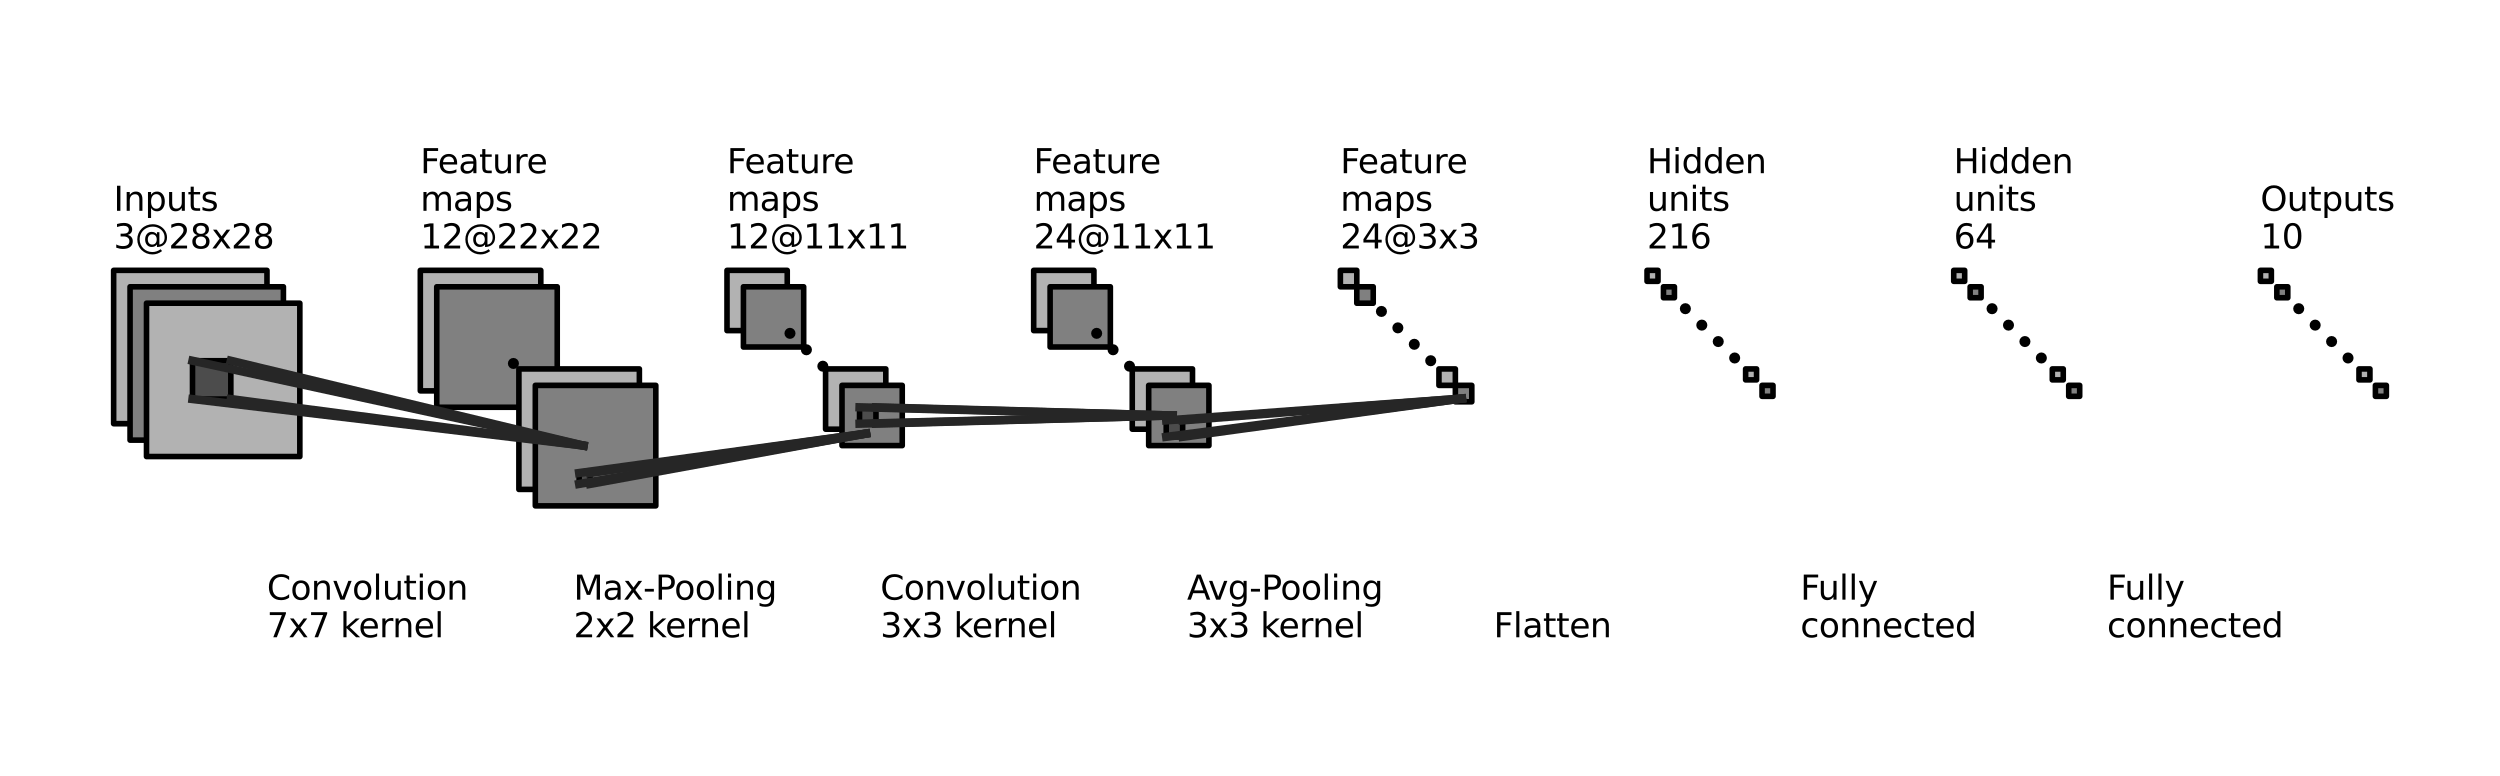 <?xml version="1.0" encoding="utf-8" standalone="no"?>
<!DOCTYPE svg PUBLIC "-//W3C//DTD SVG 1.1//EN"
  "http://www.w3.org/Graphics/SVG/1.1/DTD/svg11.dtd">
<svg xmlns:xlink="http://www.w3.org/1999/xlink" width="446.4pt" height="138.6pt" viewBox="0 0 446.4 138.6" xmlns="http://www.w3.org/2000/svg" version="1.1">
 <defs>
  <style type="text/css">*{stroke-linejoin: round; stroke-linecap: butt}</style>
 </defs>
 <g id="figure_1">
  <g id="patch_1">
   <path d="M 0 138.6 
L 446.4 138.6 
L 446.4 0 
L 0 0 
z
" style="fill: #ffffff"/>
  </g>
  <g id="axes_1">
   <g id="patch_2">
    <path d="M 20.291 75.656 
L 47.671 75.656 
L 47.671 48.276 
L 20.291 48.276 
z
" clip-path="url(#p5ae01eb2a7)" style="fill: #b2b2b2; stroke: #000000; stroke-linejoin: miter"/>
   </g>
   <g id="patch_3">
    <path d="M 23.225 78.59 
L 50.605 78.59 
L 50.605 51.209 
L 23.225 51.209 
z
" clip-path="url(#p5ae01eb2a7)" style="fill: #808080; stroke: #000000; stroke-linejoin: miter"/>
   </g>
   <g id="patch_4">
    <path d="M 26.158 81.523 
L 53.539 81.523 
L 53.539 54.143 
L 26.158 54.143 
z
" clip-path="url(#p5ae01eb2a7)" style="fill: #b2b2b2; stroke: #000000; stroke-linejoin: miter"/>
   </g>
   <g id="patch_5">
    <path d="M 75.052 69.789 
L 96.565 69.789 
L 96.565 48.276 
L 75.052 48.276 
z
" clip-path="url(#p5ae01eb2a7)" style="fill: #b2b2b2; stroke: #000000; stroke-linejoin: miter"/>
   </g>
   <g id="patch_6">
    <path d="M 77.986 72.723 
L 99.499 72.723 
L 99.499 51.209 
L 77.986 51.209 
z
" clip-path="url(#p5ae01eb2a7)" style="fill: #808080; stroke: #000000; stroke-linejoin: miter"/>
   </g>
   <g id="patch_7">
    <path d="M 91.676 65.388 
C 91.805 65.388 91.93 65.337 92.022 65.245 
C 92.113 65.154 92.165 65.029 92.165 64.9 
C 92.165 64.77 92.113 64.646 92.022 64.554 
C 91.93 64.462 91.805 64.411 91.676 64.411 
C 91.546 64.411 91.422 64.462 91.33 64.554 
C 91.238 64.646 91.187 64.77 91.187 64.9 
C 91.187 65.029 91.238 65.154 91.33 65.245 
C 91.422 65.337 91.546 65.388 91.676 65.388 
z
" clip-path="url(#p5ae01eb2a7)" style="stroke: #000000; stroke-linejoin: miter"/>
   </g>
   <g id="patch_8">
    <path d="M 94.609 68.322 
C 94.739 68.322 94.863 68.271 94.955 68.179 
C 95.047 68.087 95.098 67.963 95.098 67.833 
C 95.098 67.704 95.047 67.579 94.955 67.487 
C 94.863 67.396 94.739 67.344 94.609 67.344 
C 94.48 67.344 94.355 67.396 94.264 67.487 
C 94.172 67.579 94.12 67.704 94.12 67.833 
C 94.12 67.963 94.172 68.087 94.264 68.179 
C 94.355 68.271 94.48 68.322 94.609 68.322 
z
" clip-path="url(#p5ae01eb2a7)" style="stroke: #000000; stroke-linejoin: miter"/>
   </g>
   <g id="patch_9">
    <path d="M 97.543 71.256 
C 97.673 71.256 97.797 71.204 97.889 71.113 
C 97.98 71.021 98.032 70.896 98.032 70.767 
C 98.032 70.637 97.98 70.513 97.889 70.421 
C 97.797 70.329 97.673 70.278 97.543 70.278 
C 97.413 70.278 97.289 70.329 97.197 70.421 
C 97.106 70.513 97.054 70.637 97.054 70.767 
C 97.054 70.896 97.106 71.021 97.197 71.113 
C 97.289 71.204 97.413 71.256 97.543 71.256 
z
" clip-path="url(#p5ae01eb2a7)" style="stroke: #000000; stroke-linejoin: miter"/>
   </g>
   <g id="patch_10">
    <path d="M 100.477 74.189 
C 100.606 74.189 100.731 74.138 100.822 74.046 
C 100.914 73.954 100.966 73.83 100.966 73.7 
C 100.966 73.571 100.914 73.446 100.822 73.355 
C 100.731 73.263 100.606 73.212 100.477 73.212 
C 100.347 73.212 100.223 73.263 100.131 73.355 
C 100.039 73.446 99.988 73.571 99.988 73.7 
C 99.988 73.83 100.039 73.954 100.131 74.046 
C 100.223 74.138 100.347 74.189 100.477 74.189 
z
" clip-path="url(#p5ae01eb2a7)" style="stroke: #000000; stroke-linejoin: miter"/>
   </g>
   <g id="patch_11">
    <path d="M 92.654 87.391 
L 114.167 87.391 
L 114.167 65.877 
L 92.654 65.877 
z
" clip-path="url(#p5ae01eb2a7)" style="fill: #b2b2b2; stroke: #000000; stroke-linejoin: miter"/>
   </g>
   <g id="patch_12">
    <path d="M 95.587 90.324 
L 117.101 90.324 
L 117.101 68.811 
L 95.587 68.811 
z
" clip-path="url(#p5ae01eb2a7)" style="fill: #808080; stroke: #000000; stroke-linejoin: miter"/>
   </g>
   <g id="patch_13">
    <path d="M 34.372 64.411 
L 41.217 64.411 
L 41.217 71.256 
L 34.372 71.256 
z
" clip-path="url(#p5ae01eb2a7)" style="fill: #4c4c4c; stroke: #000000; stroke-linejoin: miter"/>
   </g>
   <g id="patch_14">
    <path d="M 129.813 59.032 
L 140.57 59.032 
L 140.57 48.276 
L 129.813 48.276 
z
" clip-path="url(#p5ae01eb2a7)" style="fill: #b2b2b2; stroke: #000000; stroke-linejoin: miter"/>
   </g>
   <g id="patch_15">
    <path d="M 132.747 61.966 
L 143.503 61.966 
L 143.503 51.209 
L 132.747 51.209 
z
" clip-path="url(#p5ae01eb2a7)" style="fill: #808080; stroke: #000000; stroke-linejoin: miter"/>
   </g>
   <g id="patch_16">
    <path d="M 141.058 60.01 
C 141.188 60.01 141.313 59.959 141.404 59.867 
C 141.496 59.775 141.547 59.651 141.547 59.521 
C 141.547 59.392 141.496 59.267 141.404 59.176 
C 141.313 59.084 141.188 59.032 141.058 59.032 
C 140.929 59.032 140.804 59.084 140.713 59.176 
C 140.621 59.267 140.57 59.392 140.57 59.521 
C 140.57 59.651 140.621 59.775 140.713 59.867 
C 140.804 59.959 140.929 60.01 141.058 60.01 
z
" clip-path="url(#p5ae01eb2a7)" style="stroke: #000000; stroke-linejoin: miter"/>
   </g>
   <g id="patch_17">
    <path d="M 143.992 62.944 
C 144.122 62.944 144.246 62.892 144.338 62.801 
C 144.43 62.709 144.481 62.585 144.481 62.455 
C 144.481 62.325 144.43 62.201 144.338 62.109 
C 144.246 62.017 144.122 61.966 143.992 61.966 
C 143.862 61.966 143.738 62.017 143.646 62.109 
C 143.555 62.201 143.503 62.325 143.503 62.455 
C 143.503 62.585 143.555 62.709 143.646 62.801 
C 143.738 62.892 143.862 62.944 143.992 62.944 
z
" clip-path="url(#p5ae01eb2a7)" style="stroke: #000000; stroke-linejoin: miter"/>
   </g>
   <g id="patch_18">
    <path d="M 146.926 65.877 
C 147.055 65.877 147.18 65.826 147.271 65.734 
C 147.363 65.643 147.415 65.518 147.415 65.388 
C 147.415 65.259 147.363 65.134 147.271 65.043 
C 147.18 64.951 147.055 64.9 146.926 64.9 
C 146.796 64.9 146.672 64.951 146.58 65.043 
C 146.488 65.134 146.437 65.259 146.437 65.388 
C 146.437 65.518 146.488 65.643 146.58 65.734 
C 146.672 65.826 146.796 65.877 146.926 65.877 
z
" clip-path="url(#p5ae01eb2a7)" style="stroke: #000000; stroke-linejoin: miter"/>
   </g>
   <g id="patch_19">
    <path d="M 149.859 68.811 
C 149.989 68.811 150.113 68.76 150.205 68.668 
C 150.297 68.576 150.348 68.452 150.348 68.322 
C 150.348 68.192 150.297 68.068 150.205 67.976 
C 150.113 67.885 149.989 67.833 149.859 67.833 
C 149.73 67.833 149.605 67.885 149.514 67.976 
C 149.422 68.068 149.37 68.192 149.37 68.322 
C 149.37 68.452 149.422 68.576 149.514 68.668 
C 149.605 68.76 149.73 68.811 149.859 68.811 
z
" clip-path="url(#p5ae01eb2a7)" style="stroke: #000000; stroke-linejoin: miter"/>
   </g>
   <g id="patch_20">
    <path d="M 147.415 76.634 
L 158.171 76.634 
L 158.171 65.877 
L 147.415 65.877 
z
" clip-path="url(#p5ae01eb2a7)" style="fill: #b2b2b2; stroke: #000000; stroke-linejoin: miter"/>
   </g>
   <g id="patch_21">
    <path d="M 150.348 79.568 
L 161.105 79.568 
L 161.105 68.811 
L 150.348 68.811 
z
" clip-path="url(#p5ae01eb2a7)" style="fill: #808080; stroke: #000000; stroke-linejoin: miter"/>
   </g>
   <g id="patch_22">
    <path d="M 103.41 84.457 
L 105.366 84.457 
L 105.366 86.413 
L 103.41 86.413 
z
" clip-path="url(#p5ae01eb2a7)" style="fill: #4c4c4c; stroke: #000000; stroke-linejoin: miter"/>
   </g>
   <g id="patch_23">
    <path d="M 184.574 59.032 
L 195.331 59.032 
L 195.331 48.276 
L 184.574 48.276 
z
" clip-path="url(#p5ae01eb2a7)" style="fill: #b2b2b2; stroke: #000000; stroke-linejoin: miter"/>
   </g>
   <g id="patch_24">
    <path d="M 187.508 61.966 
L 198.264 61.966 
L 198.264 51.209 
L 187.508 51.209 
z
" clip-path="url(#p5ae01eb2a7)" style="fill: #808080; stroke: #000000; stroke-linejoin: miter"/>
   </g>
   <g id="patch_25">
    <path d="M 195.819 60.01 
C 195.949 60.01 196.074 59.959 196.165 59.867 
C 196.257 59.775 196.308 59.651 196.308 59.521 
C 196.308 59.392 196.257 59.267 196.165 59.176 
C 196.074 59.084 195.949 59.032 195.819 59.032 
C 195.69 59.032 195.565 59.084 195.474 59.176 
C 195.382 59.267 195.331 59.392 195.331 59.521 
C 195.331 59.651 195.382 59.775 195.474 59.867 
C 195.565 59.959 195.69 60.01 195.819 60.01 
z
" clip-path="url(#p5ae01eb2a7)" style="stroke: #000000; stroke-linejoin: miter"/>
   </g>
   <g id="patch_26">
    <path d="M 198.753 62.944 
C 198.883 62.944 199.007 62.892 199.099 62.801 
C 199.191 62.709 199.242 62.585 199.242 62.455 
C 199.242 62.325 199.191 62.201 199.099 62.109 
C 199.007 62.017 198.883 61.966 198.753 61.966 
C 198.623 61.966 198.499 62.017 198.407 62.109 
C 198.316 62.201 198.264 62.325 198.264 62.455 
C 198.264 62.585 198.316 62.709 198.407 62.801 
C 198.499 62.892 198.623 62.944 198.753 62.944 
z
" clip-path="url(#p5ae01eb2a7)" style="stroke: #000000; stroke-linejoin: miter"/>
   </g>
   <g id="patch_27">
    <path d="M 201.687 65.877 
C 201.816 65.877 201.941 65.826 202.032 65.734 
C 202.124 65.643 202.176 65.518 202.176 65.388 
C 202.176 65.259 202.124 65.134 202.032 65.043 
C 201.941 64.951 201.816 64.9 201.687 64.9 
C 201.557 64.9 201.433 64.951 201.341 65.043 
C 201.249 65.134 201.198 65.259 201.198 65.388 
C 201.198 65.518 201.249 65.643 201.341 65.734 
C 201.433 65.826 201.557 65.877 201.687 65.877 
z
" clip-path="url(#p5ae01eb2a7)" style="stroke: #000000; stroke-linejoin: miter"/>
   </g>
   <g id="patch_28">
    <path d="M 204.62 68.811 
C 204.75 68.811 204.874 68.76 204.966 68.668 
C 205.058 68.576 205.109 68.452 205.109 68.322 
C 205.109 68.192 205.058 68.068 204.966 67.976 
C 204.874 67.885 204.75 67.833 204.62 67.833 
C 204.491 67.833 204.366 67.885 204.275 67.976 
C 204.183 68.068 204.131 68.192 204.131 68.322 
C 204.131 68.452 204.183 68.576 204.275 68.668 
C 204.366 68.76 204.491 68.811 204.62 68.811 
z
" clip-path="url(#p5ae01eb2a7)" style="stroke: #000000; stroke-linejoin: miter"/>
   </g>
   <g id="patch_29">
    <path d="M 202.176 76.634 
L 212.932 76.634 
L 212.932 65.877 
L 202.176 65.877 
z
" clip-path="url(#p5ae01eb2a7)" style="fill: #b2b2b2; stroke: #000000; stroke-linejoin: miter"/>
   </g>
   <g id="patch_30">
    <path d="M 205.109 79.568 
L 215.866 79.568 
L 215.866 68.811 
L 205.109 68.811 
z
" clip-path="url(#p5ae01eb2a7)" style="fill: #808080; stroke: #000000; stroke-linejoin: miter"/>
   </g>
   <g id="patch_31">
    <path d="M 153.478 72.723 
L 156.411 72.723 
L 156.411 75.656 
L 153.478 75.656 
z
" clip-path="url(#p5ae01eb2a7)" style="fill: #4c4c4c; stroke: #000000; stroke-linejoin: miter"/>
   </g>
   <g id="patch_32">
    <path d="M 239.335 51.209 
L 242.269 51.209 
L 242.269 48.276 
L 239.335 48.276 
z
" clip-path="url(#p5ae01eb2a7)" style="fill: #b2b2b2; stroke: #000000; stroke-linejoin: miter"/>
   </g>
   <g id="patch_33">
    <path d="M 242.269 54.143 
L 245.202 54.143 
L 245.202 51.209 
L 242.269 51.209 
z
" clip-path="url(#p5ae01eb2a7)" style="fill: #808080; stroke: #000000; stroke-linejoin: miter"/>
   </g>
   <g id="patch_34">
    <path d="M 246.669 56.099 
C 246.799 56.099 246.923 56.047 247.015 55.955 
C 247.106 55.864 247.158 55.739 247.158 55.61 
C 247.158 55.48 247.106 55.356 247.015 55.264 
C 246.923 55.172 246.799 55.121 246.669 55.121 
C 246.539 55.121 246.415 55.172 246.323 55.264 
C 246.232 55.356 246.18 55.48 246.18 55.61 
C 246.18 55.739 246.232 55.864 246.323 55.955 
C 246.415 56.047 246.539 56.099 246.669 56.099 
z
" clip-path="url(#p5ae01eb2a7)" style="stroke: #000000; stroke-linejoin: miter"/>
   </g>
   <g id="patch_35">
    <path d="M 249.603 59.032 
C 249.732 59.032 249.857 58.981 249.948 58.889 
C 250.04 58.797 250.092 58.673 250.092 58.543 
C 250.092 58.414 250.04 58.289 249.948 58.198 
C 249.857 58.106 249.732 58.054 249.603 58.054 
C 249.473 58.054 249.349 58.106 249.257 58.198 
C 249.165 58.289 249.114 58.414 249.114 58.543 
C 249.114 58.673 249.165 58.797 249.257 58.889 
C 249.349 58.981 249.473 59.032 249.603 59.032 
z
" clip-path="url(#p5ae01eb2a7)" style="stroke: #000000; stroke-linejoin: miter"/>
   </g>
   <g id="patch_36">
    <path d="M 252.536 61.966 
C 252.666 61.966 252.79 61.914 252.882 61.823 
C 252.974 61.731 253.025 61.607 253.025 61.477 
C 253.025 61.347 252.974 61.223 252.882 61.131 
C 252.79 61.04 252.666 60.988 252.536 60.988 
C 252.407 60.988 252.282 61.04 252.191 61.131 
C 252.099 61.223 252.047 61.347 252.047 61.477 
C 252.047 61.607 252.099 61.731 252.191 61.823 
C 252.282 61.914 252.407 61.966 252.536 61.966 
z
" clip-path="url(#p5ae01eb2a7)" style="stroke: #000000; stroke-linejoin: miter"/>
   </g>
   <g id="patch_37">
    <path d="M 255.47 64.9 
C 255.6 64.9 255.724 64.848 255.816 64.756 
C 255.907 64.665 255.959 64.54 255.959 64.411 
C 255.959 64.281 255.907 64.157 255.816 64.065 
C 255.724 63.973 255.6 63.922 255.47 63.922 
C 255.34 63.922 255.216 63.973 255.124 64.065 
C 255.032 64.157 254.981 64.281 254.981 64.411 
C 254.981 64.54 255.032 64.665 255.124 64.756 
C 255.216 64.848 255.34 64.9 255.47 64.9 
z
" clip-path="url(#p5ae01eb2a7)" style="stroke: #000000; stroke-linejoin: miter"/>
   </g>
   <g id="patch_38">
    <path d="M 256.937 68.811 
L 259.87 68.811 
L 259.87 65.877 
L 256.937 65.877 
z
" clip-path="url(#p5ae01eb2a7)" style="fill: #b2b2b2; stroke: #000000; stroke-linejoin: miter"/>
   </g>
   <g id="patch_39">
    <path d="M 259.87 71.745 
L 262.804 71.745 
L 262.804 68.811 
L 259.87 68.811 
z
" clip-path="url(#p5ae01eb2a7)" style="fill: #808080; stroke: #000000; stroke-linejoin: miter"/>
   </g>
   <g id="patch_40">
    <path d="M 208.239 75.069 
L 211.172 75.069 
L 211.172 78.003 
L 208.239 78.003 
z
" clip-path="url(#p5ae01eb2a7)" style="fill: #4c4c4c; stroke: #000000; stroke-linejoin: miter"/>
   </g>
   <g id="patch_41">
    <path d="M 294.096 50.231 
L 296.052 50.231 
L 296.052 48.276 
L 294.096 48.276 
z
" clip-path="url(#p5ae01eb2a7)" style="fill: #b2b2b2; stroke: #000000; stroke-linejoin: miter"/>
   </g>
   <g id="patch_42">
    <path d="M 297.03 53.165 
L 298.985 53.165 
L 298.985 51.209 
L 297.03 51.209 
z
" clip-path="url(#p5ae01eb2a7)" style="fill: #808080; stroke: #000000; stroke-linejoin: miter"/>
   </g>
   <g id="patch_43">
    <path d="M 300.941 55.61 
C 301.071 55.61 301.195 55.558 301.287 55.467 
C 301.378 55.375 301.43 55.25 301.43 55.121 
C 301.43 54.991 301.378 54.867 301.287 54.775 
C 301.195 54.683 301.071 54.632 300.941 54.632 
C 300.811 54.632 300.687 54.683 300.595 54.775 
C 300.504 54.867 300.452 54.991 300.452 55.121 
C 300.452 55.25 300.504 55.375 300.595 55.467 
C 300.687 55.558 300.811 55.61 300.941 55.61 
z
" clip-path="url(#p5ae01eb2a7)" style="stroke: #000000; stroke-linejoin: miter"/>
   </g>
   <g id="patch_44">
    <path d="M 303.875 58.543 
C 304.004 58.543 304.129 58.492 304.22 58.4 
C 304.312 58.308 304.364 58.184 304.364 58.054 
C 304.364 57.925 304.312 57.8 304.22 57.709 
C 304.129 57.617 304.004 57.565 303.875 57.565 
C 303.745 57.565 303.621 57.617 303.529 57.709 
C 303.437 57.8 303.386 57.925 303.386 58.054 
C 303.386 58.184 303.437 58.308 303.529 58.4 
C 303.621 58.492 303.745 58.543 303.875 58.543 
z
" clip-path="url(#p5ae01eb2a7)" style="stroke: #000000; stroke-linejoin: miter"/>
   </g>
   <g id="patch_45">
    <path d="M 306.808 61.477 
C 306.938 61.477 307.062 61.425 307.154 61.334 
C 307.246 61.242 307.297 61.118 307.297 60.988 
C 307.297 60.858 307.246 60.734 307.154 60.642 
C 307.062 60.551 306.938 60.499 306.808 60.499 
C 306.679 60.499 306.554 60.551 306.463 60.642 
C 306.371 60.734 306.319 60.858 306.319 60.988 
C 306.319 61.118 306.371 61.242 306.463 61.334 
C 306.554 61.425 306.679 61.477 306.808 61.477 
z
" clip-path="url(#p5ae01eb2a7)" style="stroke: #000000; stroke-linejoin: miter"/>
   </g>
   <g id="patch_46">
    <path d="M 309.742 64.411 
C 309.872 64.411 309.996 64.359 310.088 64.267 
C 310.179 64.176 310.231 64.051 310.231 63.922 
C 310.231 63.792 310.179 63.668 310.088 63.576 
C 309.996 63.484 309.872 63.433 309.742 63.433 
C 309.612 63.433 309.488 63.484 309.396 63.576 
C 309.305 63.668 309.253 63.792 309.253 63.922 
C 309.253 64.051 309.305 64.176 309.396 64.267 
C 309.488 64.359 309.612 64.411 309.742 64.411 
z
" clip-path="url(#p5ae01eb2a7)" style="stroke: #000000; stroke-linejoin: miter"/>
   </g>
   <g id="patch_47">
    <path d="M 311.698 67.833 
L 313.653 67.833 
L 313.653 65.877 
L 311.698 65.877 
z
" clip-path="url(#p5ae01eb2a7)" style="fill: #b2b2b2; stroke: #000000; stroke-linejoin: miter"/>
   </g>
   <g id="patch_48">
    <path d="M 314.631 70.767 
L 316.587 70.767 
L 316.587 68.811 
L 314.631 68.811 
z
" clip-path="url(#p5ae01eb2a7)" style="fill: #808080; stroke: #000000; stroke-linejoin: miter"/>
   </g>
   <g id="patch_49">
    <path d="M 348.857 50.231 
L 350.813 50.231 
L 350.813 48.276 
L 348.857 48.276 
z
" clip-path="url(#p5ae01eb2a7)" style="fill: #b2b2b2; stroke: #000000; stroke-linejoin: miter"/>
   </g>
   <g id="patch_50">
    <path d="M 351.791 53.165 
L 353.746 53.165 
L 353.746 51.209 
L 351.791 51.209 
z
" clip-path="url(#p5ae01eb2a7)" style="fill: #808080; stroke: #000000; stroke-linejoin: miter"/>
   </g>
   <g id="patch_51">
    <path d="M 355.702 55.61 
C 355.832 55.61 355.956 55.558 356.048 55.467 
C 356.14 55.375 356.191 55.25 356.191 55.121 
C 356.191 54.991 356.14 54.867 356.048 54.775 
C 355.956 54.683 355.832 54.632 355.702 54.632 
C 355.572 54.632 355.448 54.683 355.356 54.775 
C 355.265 54.867 355.213 54.991 355.213 55.121 
C 355.213 55.25 355.265 55.375 355.356 55.467 
C 355.448 55.558 355.572 55.61 355.702 55.61 
z
" clip-path="url(#p5ae01eb2a7)" style="stroke: #000000; stroke-linejoin: miter"/>
   </g>
   <g id="patch_52">
    <path d="M 358.636 58.543 
C 358.765 58.543 358.89 58.492 358.981 58.4 
C 359.073 58.308 359.125 58.184 359.125 58.054 
C 359.125 57.925 359.073 57.8 358.981 57.709 
C 358.89 57.617 358.765 57.565 358.636 57.565 
C 358.506 57.565 358.382 57.617 358.29 57.709 
C 358.198 57.8 358.147 57.925 358.147 58.054 
C 358.147 58.184 358.198 58.308 358.29 58.4 
C 358.382 58.492 358.506 58.543 358.636 58.543 
z
" clip-path="url(#p5ae01eb2a7)" style="stroke: #000000; stroke-linejoin: miter"/>
   </g>
   <g id="patch_53">
    <path d="M 361.569 61.477 
C 361.699 61.477 361.823 61.425 361.915 61.334 
C 362.007 61.242 362.058 61.118 362.058 60.988 
C 362.058 60.858 362.007 60.734 361.915 60.642 
C 361.823 60.551 361.699 60.499 361.569 60.499 
C 361.44 60.499 361.315 60.551 361.224 60.642 
C 361.132 60.734 361.08 60.858 361.08 60.988 
C 361.08 61.118 361.132 61.242 361.224 61.334 
C 361.315 61.425 361.44 61.477 361.569 61.477 
z
" clip-path="url(#p5ae01eb2a7)" style="stroke: #000000; stroke-linejoin: miter"/>
   </g>
   <g id="patch_54">
    <path d="M 364.503 64.411 
C 364.633 64.411 364.757 64.359 364.849 64.267 
C 364.94 64.176 364.992 64.051 364.992 63.922 
C 364.992 63.792 364.94 63.668 364.849 63.576 
C 364.757 63.484 364.633 63.433 364.503 63.433 
C 364.373 63.433 364.249 63.484 364.157 63.576 
C 364.066 63.668 364.014 63.792 364.014 63.922 
C 364.014 64.051 364.066 64.176 364.157 64.267 
C 364.249 64.359 364.373 64.411 364.503 64.411 
z
" clip-path="url(#p5ae01eb2a7)" style="stroke: #000000; stroke-linejoin: miter"/>
   </g>
   <g id="patch_55">
    <path d="M 366.459 67.833 
L 368.414 67.833 
L 368.414 65.877 
L 366.459 65.877 
z
" clip-path="url(#p5ae01eb2a7)" style="fill: #b2b2b2; stroke: #000000; stroke-linejoin: miter"/>
   </g>
   <g id="patch_56">
    <path d="M 369.392 70.767 
L 371.348 70.767 
L 371.348 68.811 
L 369.392 68.811 
z
" clip-path="url(#p5ae01eb2a7)" style="fill: #808080; stroke: #000000; stroke-linejoin: miter"/>
   </g>
   <g id="patch_57">
    <path d="M 403.618 50.231 
L 405.574 50.231 
L 405.574 48.276 
L 403.618 48.276 
z
" clip-path="url(#p5ae01eb2a7)" style="fill: #b2b2b2; stroke: #000000; stroke-linejoin: miter"/>
   </g>
   <g id="patch_58">
    <path d="M 406.552 53.165 
L 408.507 53.165 
L 408.507 51.209 
L 406.552 51.209 
z
" clip-path="url(#p5ae01eb2a7)" style="fill: #808080; stroke: #000000; stroke-linejoin: miter"/>
   </g>
   <g id="patch_59">
    <path d="M 410.463 55.61 
C 410.593 55.61 410.717 55.558 410.809 55.467 
C 410.901 55.375 410.952 55.25 410.952 55.121 
C 410.952 54.991 410.901 54.867 410.809 54.775 
C 410.717 54.683 410.593 54.632 410.463 54.632 
C 410.333 54.632 410.209 54.683 410.117 54.775 
C 410.026 54.867 409.974 54.991 409.974 55.121 
C 409.974 55.25 410.026 55.375 410.117 55.467 
C 410.209 55.558 410.333 55.61 410.463 55.61 
z
" clip-path="url(#p5ae01eb2a7)" style="stroke: #000000; stroke-linejoin: miter"/>
   </g>
   <g id="patch_60">
    <path d="M 413.397 58.543 
C 413.526 58.543 413.651 58.492 413.742 58.4 
C 413.834 58.308 413.886 58.184 413.886 58.054 
C 413.886 57.925 413.834 57.8 413.742 57.709 
C 413.651 57.617 413.526 57.565 413.397 57.565 
C 413.267 57.565 413.143 57.617 413.051 57.709 
C 412.959 57.8 412.908 57.925 412.908 58.054 
C 412.908 58.184 412.959 58.308 413.051 58.4 
C 413.143 58.492 413.267 58.543 413.397 58.543 
z
" clip-path="url(#p5ae01eb2a7)" style="stroke: #000000; stroke-linejoin: miter"/>
   </g>
   <g id="patch_61">
    <path d="M 416.33 61.477 
C 416.46 61.477 416.584 61.425 416.676 61.334 
C 416.768 61.242 416.819 61.118 416.819 60.988 
C 416.819 60.858 416.768 60.734 416.676 60.642 
C 416.584 60.551 416.46 60.499 416.33 60.499 
C 416.201 60.499 416.076 60.551 415.985 60.642 
C 415.893 60.734 415.841 60.858 415.841 60.988 
C 415.841 61.118 415.893 61.242 415.985 61.334 
C 416.076 61.425 416.201 61.477 416.33 61.477 
z
" clip-path="url(#p5ae01eb2a7)" style="stroke: #000000; stroke-linejoin: miter"/>
   </g>
   <g id="patch_62">
    <path d="M 419.264 64.411 
C 419.394 64.411 419.518 64.359 419.61 64.267 
C 419.701 64.176 419.753 64.051 419.753 63.922 
C 419.753 63.792 419.701 63.668 419.61 63.576 
C 419.518 63.484 419.394 63.433 419.264 63.433 
C 419.134 63.433 419.01 63.484 418.918 63.576 
C 418.827 63.668 418.775 63.792 418.775 63.922 
C 418.775 64.051 418.827 64.176 418.918 64.267 
C 419.01 64.359 419.134 64.411 419.264 64.411 
z
" clip-path="url(#p5ae01eb2a7)" style="stroke: #000000; stroke-linejoin: miter"/>
   </g>
   <g id="patch_63">
    <path d="M 421.22 67.833 
L 423.175 67.833 
L 423.175 65.877 
L 421.22 65.877 
z
" clip-path="url(#p5ae01eb2a7)" style="fill: #b2b2b2; stroke: #000000; stroke-linejoin: miter"/>
   </g>
   <g id="patch_64">
    <path d="M 424.153 70.767 
L 426.109 70.767 
L 426.109 68.811 
L 424.153 68.811 
z
" clip-path="url(#p5ae01eb2a7)" style="fill: #808080; stroke: #000000; stroke-linejoin: miter"/>
   </g>
   <g id="line2d_1">
    <path d="M 34.372 64.411 
L 104.193 79.568 
" clip-path="url(#p5ae01eb2a7)" style="fill: none; stroke: #262626; stroke-width: 1.5; stroke-linecap: square"/>
   </g>
   <g id="line2d_2">
    <path d="M 41.217 64.411 
L 104.193 79.568 
" clip-path="url(#p5ae01eb2a7)" style="fill: none; stroke: #262626; stroke-width: 1.5; stroke-linecap: square"/>
   </g>
   <g id="line2d_3">
    <path d="M 34.372 71.256 
L 104.193 79.568 
" clip-path="url(#p5ae01eb2a7)" style="fill: none; stroke: #262626; stroke-width: 1.5; stroke-linecap: square"/>
   </g>
   <g id="line2d_4">
    <path d="M 41.217 71.256 
L 104.193 79.568 
" clip-path="url(#p5ae01eb2a7)" style="fill: none; stroke: #262626; stroke-width: 1.5; stroke-linecap: square"/>
   </g>
   <g id="line2d_5">
    <path d="M 103.41 84.457 
L 154.651 77.416 
" clip-path="url(#p5ae01eb2a7)" style="fill: none; stroke: #262626; stroke-width: 1.5; stroke-linecap: square"/>
   </g>
   <g id="line2d_6">
    <path d="M 105.366 84.457 
L 154.651 77.416 
" clip-path="url(#p5ae01eb2a7)" style="fill: none; stroke: #262626; stroke-width: 1.5; stroke-linecap: square"/>
   </g>
   <g id="line2d_7">
    <path d="M 103.41 86.413 
L 154.651 77.416 
" clip-path="url(#p5ae01eb2a7)" style="fill: none; stroke: #262626; stroke-width: 1.5; stroke-linecap: square"/>
   </g>
   <g id="line2d_8">
    <path d="M 105.366 86.413 
L 154.651 77.416 
" clip-path="url(#p5ae01eb2a7)" style="fill: none; stroke: #262626; stroke-width: 1.5; stroke-linecap: square"/>
   </g>
   <g id="line2d_9">
    <path d="M 153.478 72.723 
L 209.412 74.189 
" clip-path="url(#p5ae01eb2a7)" style="fill: none; stroke: #262626; stroke-width: 1.5; stroke-linecap: square"/>
   </g>
   <g id="line2d_10">
    <path d="M 156.411 72.723 
L 209.412 74.189 
" clip-path="url(#p5ae01eb2a7)" style="fill: none; stroke: #262626; stroke-width: 1.5; stroke-linecap: square"/>
   </g>
   <g id="line2d_11">
    <path d="M 153.478 75.656 
L 209.412 74.189 
" clip-path="url(#p5ae01eb2a7)" style="fill: none; stroke: #262626; stroke-width: 1.5; stroke-linecap: square"/>
   </g>
   <g id="line2d_12">
    <path d="M 156.411 75.656 
L 209.412 74.189 
" clip-path="url(#p5ae01eb2a7)" style="fill: none; stroke: #262626; stroke-width: 1.5; stroke-linecap: square"/>
   </g>
   <g id="line2d_13">
    <path d="M 208.239 75.069 
L 261.044 71.158 
" clip-path="url(#p5ae01eb2a7)" style="fill: none; stroke: #262626; stroke-width: 1.5; stroke-linecap: square"/>
   </g>
   <g id="line2d_14">
    <path d="M 211.172 75.069 
L 261.044 71.158 
" clip-path="url(#p5ae01eb2a7)" style="fill: none; stroke: #262626; stroke-width: 1.5; stroke-linecap: square"/>
   </g>
   <g id="line2d_15">
    <path d="M 208.239 78.003 
L 261.044 71.158 
" clip-path="url(#p5ae01eb2a7)" style="fill: none; stroke: #262626; stroke-width: 1.5; stroke-linecap: square"/>
   </g>
   <g id="line2d_16">
    <path d="M 211.172 78.003 
L 261.044 71.158 
" clip-path="url(#p5ae01eb2a7)" style="fill: none; stroke: #262626; stroke-width: 1.5; stroke-linecap: square"/>
   </g>
   <g id="text_1">
    <!-- Inputs -->
    <g transform="translate(20.291 37.645) scale(0.06 -0.06)">
     <defs>
      <path id="DejaVuSans-49" d="M 628 4666 
L 1259 4666 
L 1259 0 
L 628 0 
L 628 4666 
z
" transform="scale(0.016)"/>
      <path id="DejaVuSans-6e" d="M 3513 2113 
L 3513 0 
L 2938 0 
L 2938 2094 
Q 2938 2591 2744 2837 
Q 2550 3084 2163 3084 
Q 1697 3084 1428 2787 
Q 1159 2491 1159 1978 
L 1159 0 
L 581 0 
L 581 3500 
L 1159 3500 
L 1159 2956 
Q 1366 3272 1645 3428 
Q 1925 3584 2291 3584 
Q 2894 3584 3203 3211 
Q 3513 2838 3513 2113 
z
" transform="scale(0.016)"/>
      <path id="DejaVuSans-70" d="M 1159 525 
L 1159 -1331 
L 581 -1331 
L 581 3500 
L 1159 3500 
L 1159 2969 
Q 1341 3281 1617 3432 
Q 1894 3584 2278 3584 
Q 2916 3584 3314 3078 
Q 3713 2572 3713 1747 
Q 3713 922 3314 415 
Q 2916 -91 2278 -91 
Q 1894 -91 1617 61 
Q 1341 213 1159 525 
z
M 3116 1747 
Q 3116 2381 2855 2742 
Q 2594 3103 2138 3103 
Q 1681 3103 1420 2742 
Q 1159 2381 1159 1747 
Q 1159 1113 1420 752 
Q 1681 391 2138 391 
Q 2594 391 2855 752 
Q 3116 1113 3116 1747 
z
" transform="scale(0.016)"/>
      <path id="DejaVuSans-75" d="M 544 1381 
L 544 3500 
L 1119 3500 
L 1119 1403 
Q 1119 906 1312 657 
Q 1506 409 1894 409 
Q 2359 409 2629 706 
Q 2900 1003 2900 1516 
L 2900 3500 
L 3475 3500 
L 3475 0 
L 2900 0 
L 2900 538 
Q 2691 219 2414 64 
Q 2138 -91 1772 -91 
Q 1169 -91 856 284 
Q 544 659 544 1381 
z
M 1991 3584 
L 1991 3584 
z
" transform="scale(0.016)"/>
      <path id="DejaVuSans-74" d="M 1172 4494 
L 1172 3500 
L 2356 3500 
L 2356 3053 
L 1172 3053 
L 1172 1153 
Q 1172 725 1289 603 
Q 1406 481 1766 481 
L 2356 481 
L 2356 0 
L 1766 0 
Q 1100 0 847 248 
Q 594 497 594 1153 
L 594 3053 
L 172 3053 
L 172 3500 
L 594 3500 
L 594 4494 
L 1172 4494 
z
" transform="scale(0.016)"/>
      <path id="DejaVuSans-73" d="M 2834 3397 
L 2834 2853 
Q 2591 2978 2328 3040 
Q 2066 3103 1784 3103 
Q 1356 3103 1142 2972 
Q 928 2841 928 2578 
Q 928 2378 1081 2264 
Q 1234 2150 1697 2047 
L 1894 2003 
Q 2506 1872 2764 1633 
Q 3022 1394 3022 966 
Q 3022 478 2636 193 
Q 2250 -91 1575 -91 
Q 1294 -91 989 -36 
Q 684 19 347 128 
L 347 722 
Q 666 556 975 473 
Q 1284 391 1588 391 
Q 1994 391 2212 530 
Q 2431 669 2431 922 
Q 2431 1156 2273 1281 
Q 2116 1406 1581 1522 
L 1381 1569 
Q 847 1681 609 1914 
Q 372 2147 372 2553 
Q 372 3047 722 3315 
Q 1072 3584 1716 3584 
Q 2034 3584 2315 3537 
Q 2597 3491 2834 3397 
z
" transform="scale(0.016)"/>
     </defs>
     <use xlink:href="#DejaVuSans-49"/>
     <use xlink:href="#DejaVuSans-6e" x="29.492"/>
     <use xlink:href="#DejaVuSans-70" x="92.871"/>
     <use xlink:href="#DejaVuSans-75" x="156.348"/>
     <use xlink:href="#DejaVuSans-74" x="219.727"/>
     <use xlink:href="#DejaVuSans-73" x="258.936"/>
    </g>
    <!-- 3@28x28 -->
    <g transform="translate(20.291 44.364) scale(0.06 -0.06)">
     <defs>
      <path id="DejaVuSans-33" d="M 2597 2516 
Q 3050 2419 3304 2112 
Q 3559 1806 3559 1356 
Q 3559 666 3084 287 
Q 2609 -91 1734 -91 
Q 1441 -91 1130 -33 
Q 819 25 488 141 
L 488 750 
Q 750 597 1062 519 
Q 1375 441 1716 441 
Q 2309 441 2620 675 
Q 2931 909 2931 1356 
Q 2931 1769 2642 2001 
Q 2353 2234 1838 2234 
L 1294 2234 
L 1294 2753 
L 1863 2753 
Q 2328 2753 2575 2939 
Q 2822 3125 2822 3475 
Q 2822 3834 2567 4026 
Q 2313 4219 1838 4219 
Q 1578 4219 1281 4162 
Q 984 4106 628 3988 
L 628 4550 
Q 988 4650 1302 4700 
Q 1616 4750 1894 4750 
Q 2613 4750 3031 4423 
Q 3450 4097 3450 3541 
Q 3450 3153 3228 2886 
Q 3006 2619 2597 2516 
z
" transform="scale(0.016)"/>
      <path id="DejaVuSans-40" d="M 2381 1678 
Q 2381 1231 2603 976 
Q 2825 722 3213 722 
Q 3597 722 3817 978 
Q 4038 1234 4038 1678 
Q 4038 2116 3813 2373 
Q 3588 2631 3206 2631 
Q 2828 2631 2604 2375 
Q 2381 2119 2381 1678 
z
M 4084 744 
Q 3897 503 3655 389 
Q 3413 275 3091 275 
Q 2553 275 2217 664 
Q 1881 1053 1881 1678 
Q 1881 2303 2218 2693 
Q 2556 3084 3091 3084 
Q 3413 3084 3656 2967 
Q 3900 2850 4084 2613 
L 4084 3022 
L 4531 3022 
L 4531 722 
Q 4988 791 5245 1139 
Q 5503 1488 5503 2041 
Q 5503 2375 5404 2669 
Q 5306 2963 5106 3213 
Q 4781 3622 4314 3839 
Q 3847 4056 3297 4056 
Q 2913 4056 2559 3954 
Q 2206 3853 1906 3653 
Q 1416 3334 1139 2817 
Q 863 2300 863 1697 
Q 863 1200 1042 765 
Q 1222 331 1563 0 
Q 1891 -325 2322 -495 
Q 2753 -666 3244 -666 
Q 3647 -666 4036 -530 
Q 4425 -394 4750 -141 
L 5031 -488 
Q 4641 -791 4180 -952 
Q 3719 -1113 3244 -1113 
Q 2666 -1113 2153 -908 
Q 1641 -703 1241 -313 
Q 841 78 631 592 
Q 422 1106 422 1697 
Q 422 2266 634 2781 
Q 847 3297 1241 3688 
Q 1644 4084 2172 4295 
Q 2700 4506 3291 4506 
Q 3953 4506 4520 4234 
Q 5088 3963 5472 3463 
Q 5706 3156 5829 2797 
Q 5953 2438 5953 2053 
Q 5953 1231 5456 756 
Q 4959 281 4084 263 
L 4084 744 
z
" transform="scale(0.016)"/>
      <path id="DejaVuSans-32" d="M 1228 531 
L 3431 531 
L 3431 0 
L 469 0 
L 469 531 
Q 828 903 1448 1529 
Q 2069 2156 2228 2338 
Q 2531 2678 2651 2914 
Q 2772 3150 2772 3378 
Q 2772 3750 2511 3984 
Q 2250 4219 1831 4219 
Q 1534 4219 1204 4116 
Q 875 4013 500 3803 
L 500 4441 
Q 881 4594 1212 4672 
Q 1544 4750 1819 4750 
Q 2544 4750 2975 4387 
Q 3406 4025 3406 3419 
Q 3406 3131 3298 2873 
Q 3191 2616 2906 2266 
Q 2828 2175 2409 1742 
Q 1991 1309 1228 531 
z
" transform="scale(0.016)"/>
      <path id="DejaVuSans-38" d="M 2034 2216 
Q 1584 2216 1326 1975 
Q 1069 1734 1069 1313 
Q 1069 891 1326 650 
Q 1584 409 2034 409 
Q 2484 409 2743 651 
Q 3003 894 3003 1313 
Q 3003 1734 2745 1975 
Q 2488 2216 2034 2216 
z
M 1403 2484 
Q 997 2584 770 2862 
Q 544 3141 544 3541 
Q 544 4100 942 4425 
Q 1341 4750 2034 4750 
Q 2731 4750 3128 4425 
Q 3525 4100 3525 3541 
Q 3525 3141 3298 2862 
Q 3072 2584 2669 2484 
Q 3125 2378 3379 2068 
Q 3634 1759 3634 1313 
Q 3634 634 3220 271 
Q 2806 -91 2034 -91 
Q 1263 -91 848 271 
Q 434 634 434 1313 
Q 434 1759 690 2068 
Q 947 2378 1403 2484 
z
M 1172 3481 
Q 1172 3119 1398 2916 
Q 1625 2713 2034 2713 
Q 2441 2713 2670 2916 
Q 2900 3119 2900 3481 
Q 2900 3844 2670 4047 
Q 2441 4250 2034 4250 
Q 1625 4250 1398 4047 
Q 1172 3844 1172 3481 
z
" transform="scale(0.016)"/>
      <path id="DejaVuSans-78" d="M 3513 3500 
L 2247 1797 
L 3578 0 
L 2900 0 
L 1881 1375 
L 863 0 
L 184 0 
L 1544 1831 
L 300 3500 
L 978 3500 
L 1906 2253 
L 2834 3500 
L 3513 3500 
z
" transform="scale(0.016)"/>
     </defs>
     <use xlink:href="#DejaVuSans-33"/>
     <use xlink:href="#DejaVuSans-40" x="63.623"/>
     <use xlink:href="#DejaVuSans-32" x="163.623"/>
     <use xlink:href="#DejaVuSans-38" x="227.246"/>
     <use xlink:href="#DejaVuSans-78" x="290.869"/>
     <use xlink:href="#DejaVuSans-32" x="350.049"/>
     <use xlink:href="#DejaVuSans-38" x="413.672"/>
    </g>
   </g>
   <g id="text_2">
    <!-- Feature -->
    <g transform="translate(75.052 30.927) scale(0.06 -0.06)">
     <defs>
      <path id="DejaVuSans-46" d="M 628 4666 
L 3309 4666 
L 3309 4134 
L 1259 4134 
L 1259 2759 
L 3109 2759 
L 3109 2228 
L 1259 2228 
L 1259 0 
L 628 0 
L 628 4666 
z
" transform="scale(0.016)"/>
      <path id="DejaVuSans-65" d="M 3597 1894 
L 3597 1613 
L 953 1613 
Q 991 1019 1311 708 
Q 1631 397 2203 397 
Q 2534 397 2845 478 
Q 3156 559 3463 722 
L 3463 178 
Q 3153 47 2828 -22 
Q 2503 -91 2169 -91 
Q 1331 -91 842 396 
Q 353 884 353 1716 
Q 353 2575 817 3079 
Q 1281 3584 2069 3584 
Q 2775 3584 3186 3129 
Q 3597 2675 3597 1894 
z
M 3022 2063 
Q 3016 2534 2758 2815 
Q 2500 3097 2075 3097 
Q 1594 3097 1305 2825 
Q 1016 2553 972 2059 
L 3022 2063 
z
" transform="scale(0.016)"/>
      <path id="DejaVuSans-61" d="M 2194 1759 
Q 1497 1759 1228 1600 
Q 959 1441 959 1056 
Q 959 750 1161 570 
Q 1363 391 1709 391 
Q 2188 391 2477 730 
Q 2766 1069 2766 1631 
L 2766 1759 
L 2194 1759 
z
M 3341 1997 
L 3341 0 
L 2766 0 
L 2766 531 
Q 2569 213 2275 61 
Q 1981 -91 1556 -91 
Q 1019 -91 701 211 
Q 384 513 384 1019 
Q 384 1609 779 1909 
Q 1175 2209 1959 2209 
L 2766 2209 
L 2766 2266 
Q 2766 2663 2505 2880 
Q 2244 3097 1772 3097 
Q 1472 3097 1187 3025 
Q 903 2953 641 2809 
L 641 3341 
Q 956 3463 1253 3523 
Q 1550 3584 1831 3584 
Q 2591 3584 2966 3190 
Q 3341 2797 3341 1997 
z
" transform="scale(0.016)"/>
      <path id="DejaVuSans-72" d="M 2631 2963 
Q 2534 3019 2420 3045 
Q 2306 3072 2169 3072 
Q 1681 3072 1420 2755 
Q 1159 2438 1159 1844 
L 1159 0 
L 581 0 
L 581 3500 
L 1159 3500 
L 1159 2956 
Q 1341 3275 1631 3429 
Q 1922 3584 2338 3584 
Q 2397 3584 2469 3576 
Q 2541 3569 2628 3553 
L 2631 2963 
z
" transform="scale(0.016)"/>
     </defs>
     <use xlink:href="#DejaVuSans-46"/>
     <use xlink:href="#DejaVuSans-65" x="52.02"/>
     <use xlink:href="#DejaVuSans-61" x="113.543"/>
     <use xlink:href="#DejaVuSans-74" x="174.822"/>
     <use xlink:href="#DejaVuSans-75" x="214.031"/>
     <use xlink:href="#DejaVuSans-72" x="277.41"/>
     <use xlink:href="#DejaVuSans-65" x="316.273"/>
    </g>
    <!-- maps -->
    <g transform="translate(75.052 37.645) scale(0.06 -0.06)">
     <defs>
      <path id="DejaVuSans-6d" d="M 3328 2828 
Q 3544 3216 3844 3400 
Q 4144 3584 4550 3584 
Q 5097 3584 5394 3201 
Q 5691 2819 5691 2113 
L 5691 0 
L 5113 0 
L 5113 2094 
Q 5113 2597 4934 2840 
Q 4756 3084 4391 3084 
Q 3944 3084 3684 2787 
Q 3425 2491 3425 1978 
L 3425 0 
L 2847 0 
L 2847 2094 
Q 2847 2600 2669 2842 
Q 2491 3084 2119 3084 
Q 1678 3084 1418 2786 
Q 1159 2488 1159 1978 
L 1159 0 
L 581 0 
L 581 3500 
L 1159 3500 
L 1159 2956 
Q 1356 3278 1631 3431 
Q 1906 3584 2284 3584 
Q 2666 3584 2933 3390 
Q 3200 3197 3328 2828 
z
" transform="scale(0.016)"/>
     </defs>
     <use xlink:href="#DejaVuSans-6d"/>
     <use xlink:href="#DejaVuSans-61" x="97.412"/>
     <use xlink:href="#DejaVuSans-70" x="158.691"/>
     <use xlink:href="#DejaVuSans-73" x="222.168"/>
    </g>
    <!-- 12@22x22 -->
    <g transform="translate(75.052 44.364) scale(0.06 -0.06)">
     <defs>
      <path id="DejaVuSans-31" d="M 794 531 
L 1825 531 
L 1825 4091 
L 703 3866 
L 703 4441 
L 1819 4666 
L 2450 4666 
L 2450 531 
L 3481 531 
L 3481 0 
L 794 0 
L 794 531 
z
" transform="scale(0.016)"/>
     </defs>
     <use xlink:href="#DejaVuSans-31"/>
     <use xlink:href="#DejaVuSans-32" x="63.623"/>
     <use xlink:href="#DejaVuSans-40" x="127.246"/>
     <use xlink:href="#DejaVuSans-32" x="227.246"/>
     <use xlink:href="#DejaVuSans-32" x="290.869"/>
     <use xlink:href="#DejaVuSans-78" x="354.492"/>
     <use xlink:href="#DejaVuSans-32" x="413.672"/>
     <use xlink:href="#DejaVuSans-32" x="477.295"/>
    </g>
   </g>
   <g id="text_3">
    <!-- Convolution -->
    <g transform="translate(47.671 107.075) scale(0.06 -0.06)">
     <defs>
      <path id="DejaVuSans-43" d="M 4122 4306 
L 4122 3641 
Q 3803 3938 3442 4084 
Q 3081 4231 2675 4231 
Q 1875 4231 1450 3742 
Q 1025 3253 1025 2328 
Q 1025 1406 1450 917 
Q 1875 428 2675 428 
Q 3081 428 3442 575 
Q 3803 722 4122 1019 
L 4122 359 
Q 3791 134 3420 21 
Q 3050 -91 2638 -91 
Q 1578 -91 968 557 
Q 359 1206 359 2328 
Q 359 3453 968 4101 
Q 1578 4750 2638 4750 
Q 3056 4750 3426 4639 
Q 3797 4528 4122 4306 
z
" transform="scale(0.016)"/>
      <path id="DejaVuSans-6f" d="M 1959 3097 
Q 1497 3097 1228 2736 
Q 959 2375 959 1747 
Q 959 1119 1226 758 
Q 1494 397 1959 397 
Q 2419 397 2687 759 
Q 2956 1122 2956 1747 
Q 2956 2369 2687 2733 
Q 2419 3097 1959 3097 
z
M 1959 3584 
Q 2709 3584 3137 3096 
Q 3566 2609 3566 1747 
Q 3566 888 3137 398 
Q 2709 -91 1959 -91 
Q 1206 -91 779 398 
Q 353 888 353 1747 
Q 353 2609 779 3096 
Q 1206 3584 1959 3584 
z
" transform="scale(0.016)"/>
      <path id="DejaVuSans-76" d="M 191 3500 
L 800 3500 
L 1894 563 
L 2988 3500 
L 3597 3500 
L 2284 0 
L 1503 0 
L 191 3500 
z
" transform="scale(0.016)"/>
      <path id="DejaVuSans-6c" d="M 603 4863 
L 1178 4863 
L 1178 0 
L 603 0 
L 603 4863 
z
" transform="scale(0.016)"/>
      <path id="DejaVuSans-69" d="M 603 3500 
L 1178 3500 
L 1178 0 
L 603 0 
L 603 3500 
z
M 603 4863 
L 1178 4863 
L 1178 4134 
L 603 4134 
L 603 4863 
z
" transform="scale(0.016)"/>
     </defs>
     <use xlink:href="#DejaVuSans-43"/>
     <use xlink:href="#DejaVuSans-6f" x="69.824"/>
     <use xlink:href="#DejaVuSans-6e" x="131.006"/>
     <use xlink:href="#DejaVuSans-76" x="194.385"/>
     <use xlink:href="#DejaVuSans-6f" x="253.564"/>
     <use xlink:href="#DejaVuSans-6c" x="314.746"/>
     <use xlink:href="#DejaVuSans-75" x="342.529"/>
     <use xlink:href="#DejaVuSans-74" x="405.908"/>
     <use xlink:href="#DejaVuSans-69" x="445.117"/>
     <use xlink:href="#DejaVuSans-6f" x="472.9"/>
     <use xlink:href="#DejaVuSans-6e" x="534.082"/>
    </g>
    <!-- 7x7 kernel -->
    <g transform="translate(47.671 113.793) scale(0.06 -0.06)">
     <defs>
      <path id="DejaVuSans-37" d="M 525 4666 
L 3525 4666 
L 3525 4397 
L 1831 0 
L 1172 0 
L 2766 4134 
L 525 4134 
L 525 4666 
z
" transform="scale(0.016)"/>
      <path id="DejaVuSans-20" transform="scale(0.016)"/>
      <path id="DejaVuSans-6b" d="M 581 4863 
L 1159 4863 
L 1159 1991 
L 2875 3500 
L 3609 3500 
L 1753 1863 
L 3688 0 
L 2938 0 
L 1159 1709 
L 1159 0 
L 581 0 
L 581 4863 
z
" transform="scale(0.016)"/>
     </defs>
     <use xlink:href="#DejaVuSans-37"/>
     <use xlink:href="#DejaVuSans-78" x="63.623"/>
     <use xlink:href="#DejaVuSans-37" x="122.803"/>
     <use xlink:href="#DejaVuSans-20" x="186.426"/>
     <use xlink:href="#DejaVuSans-6b" x="218.213"/>
     <use xlink:href="#DejaVuSans-65" x="272.498"/>
     <use xlink:href="#DejaVuSans-72" x="334.021"/>
     <use xlink:href="#DejaVuSans-6e" x="373.385"/>
     <use xlink:href="#DejaVuSans-65" x="436.764"/>
     <use xlink:href="#DejaVuSans-6c" x="498.287"/>
    </g>
   </g>
   <g id="text_4">
    <!-- Feature -->
    <g transform="translate(129.813 30.927) scale(0.06 -0.06)">
     <use xlink:href="#DejaVuSans-46"/>
     <use xlink:href="#DejaVuSans-65" x="52.02"/>
     <use xlink:href="#DejaVuSans-61" x="113.543"/>
     <use xlink:href="#DejaVuSans-74" x="174.822"/>
     <use xlink:href="#DejaVuSans-75" x="214.031"/>
     <use xlink:href="#DejaVuSans-72" x="277.41"/>
     <use xlink:href="#DejaVuSans-65" x="316.273"/>
    </g>
    <!-- maps -->
    <g transform="translate(129.813 37.645) scale(0.06 -0.06)">
     <use xlink:href="#DejaVuSans-6d"/>
     <use xlink:href="#DejaVuSans-61" x="97.412"/>
     <use xlink:href="#DejaVuSans-70" x="158.691"/>
     <use xlink:href="#DejaVuSans-73" x="222.168"/>
    </g>
    <!-- 12@11x11 -->
    <g transform="translate(129.813 44.364) scale(0.06 -0.06)">
     <use xlink:href="#DejaVuSans-31"/>
     <use xlink:href="#DejaVuSans-32" x="63.623"/>
     <use xlink:href="#DejaVuSans-40" x="127.246"/>
     <use xlink:href="#DejaVuSans-31" x="227.246"/>
     <use xlink:href="#DejaVuSans-31" x="290.869"/>
     <use xlink:href="#DejaVuSans-78" x="354.492"/>
     <use xlink:href="#DejaVuSans-31" x="413.672"/>
     <use xlink:href="#DejaVuSans-31" x="477.295"/>
    </g>
   </g>
   <g id="text_5">
    <!-- Max-Pooling -->
    <g transform="translate(102.432 107.075) scale(0.06 -0.06)">
     <defs>
      <path id="DejaVuSans-4d" d="M 628 4666 
L 1569 4666 
L 2759 1491 
L 3956 4666 
L 4897 4666 
L 4897 0 
L 4281 0 
L 4281 4097 
L 3078 897 
L 2444 897 
L 1241 4097 
L 1241 0 
L 628 0 
L 628 4666 
z
" transform="scale(0.016)"/>
      <path id="DejaVuSans-2d" d="M 313 2009 
L 1997 2009 
L 1997 1497 
L 313 1497 
L 313 2009 
z
" transform="scale(0.016)"/>
      <path id="DejaVuSans-50" d="M 1259 4147 
L 1259 2394 
L 2053 2394 
Q 2494 2394 2734 2622 
Q 2975 2850 2975 3272 
Q 2975 3691 2734 3919 
Q 2494 4147 2053 4147 
L 1259 4147 
z
M 628 4666 
L 2053 4666 
Q 2838 4666 3239 4311 
Q 3641 3956 3641 3272 
Q 3641 2581 3239 2228 
Q 2838 1875 2053 1875 
L 1259 1875 
L 1259 0 
L 628 0 
L 628 4666 
z
" transform="scale(0.016)"/>
      <path id="DejaVuSans-67" d="M 2906 1791 
Q 2906 2416 2648 2759 
Q 2391 3103 1925 3103 
Q 1463 3103 1205 2759 
Q 947 2416 947 1791 
Q 947 1169 1205 825 
Q 1463 481 1925 481 
Q 2391 481 2648 825 
Q 2906 1169 2906 1791 
z
M 3481 434 
Q 3481 -459 3084 -895 
Q 2688 -1331 1869 -1331 
Q 1566 -1331 1297 -1286 
Q 1028 -1241 775 -1147 
L 775 -588 
Q 1028 -725 1275 -790 
Q 1522 -856 1778 -856 
Q 2344 -856 2625 -561 
Q 2906 -266 2906 331 
L 2906 616 
Q 2728 306 2450 153 
Q 2172 0 1784 0 
Q 1141 0 747 490 
Q 353 981 353 1791 
Q 353 2603 747 3093 
Q 1141 3584 1784 3584 
Q 2172 3584 2450 3431 
Q 2728 3278 2906 2969 
L 2906 3500 
L 3481 3500 
L 3481 434 
z
" transform="scale(0.016)"/>
     </defs>
     <use xlink:href="#DejaVuSans-4d"/>
     <use xlink:href="#DejaVuSans-61" x="86.279"/>
     <use xlink:href="#DejaVuSans-78" x="147.559"/>
     <use xlink:href="#DejaVuSans-2d" x="206.738"/>
     <use xlink:href="#DejaVuSans-50" x="242.822"/>
     <use xlink:href="#DejaVuSans-6f" x="299.5"/>
     <use xlink:href="#DejaVuSans-6f" x="360.682"/>
     <use xlink:href="#DejaVuSans-6c" x="421.863"/>
     <use xlink:href="#DejaVuSans-69" x="449.646"/>
     <use xlink:href="#DejaVuSans-6e" x="477.43"/>
     <use xlink:href="#DejaVuSans-67" x="540.809"/>
    </g>
    <!-- 2x2 kernel -->
    <g transform="translate(102.432 113.793) scale(0.06 -0.06)">
     <use xlink:href="#DejaVuSans-32"/>
     <use xlink:href="#DejaVuSans-78" x="63.623"/>
     <use xlink:href="#DejaVuSans-32" x="122.803"/>
     <use xlink:href="#DejaVuSans-20" x="186.426"/>
     <use xlink:href="#DejaVuSans-6b" x="218.213"/>
     <use xlink:href="#DejaVuSans-65" x="272.498"/>
     <use xlink:href="#DejaVuSans-72" x="334.021"/>
     <use xlink:href="#DejaVuSans-6e" x="373.385"/>
     <use xlink:href="#DejaVuSans-65" x="436.764"/>
     <use xlink:href="#DejaVuSans-6c" x="498.287"/>
    </g>
   </g>
   <g id="text_6">
    <!-- Feature -->
    <g transform="translate(184.574 30.927) scale(0.06 -0.06)">
     <use xlink:href="#DejaVuSans-46"/>
     <use xlink:href="#DejaVuSans-65" x="52.02"/>
     <use xlink:href="#DejaVuSans-61" x="113.543"/>
     <use xlink:href="#DejaVuSans-74" x="174.822"/>
     <use xlink:href="#DejaVuSans-75" x="214.031"/>
     <use xlink:href="#DejaVuSans-72" x="277.41"/>
     <use xlink:href="#DejaVuSans-65" x="316.273"/>
    </g>
    <!-- maps -->
    <g transform="translate(184.574 37.645) scale(0.06 -0.06)">
     <use xlink:href="#DejaVuSans-6d"/>
     <use xlink:href="#DejaVuSans-61" x="97.412"/>
     <use xlink:href="#DejaVuSans-70" x="158.691"/>
     <use xlink:href="#DejaVuSans-73" x="222.168"/>
    </g>
    <!-- 24@11x11 -->
    <g transform="translate(184.574 44.364) scale(0.06 -0.06)">
     <defs>
      <path id="DejaVuSans-34" d="M 2419 4116 
L 825 1625 
L 2419 1625 
L 2419 4116 
z
M 2253 4666 
L 3047 4666 
L 3047 1625 
L 3713 1625 
L 3713 1100 
L 3047 1100 
L 3047 0 
L 2419 0 
L 2419 1100 
L 313 1100 
L 313 1709 
L 2253 4666 
z
" transform="scale(0.016)"/>
     </defs>
     <use xlink:href="#DejaVuSans-32"/>
     <use xlink:href="#DejaVuSans-34" x="63.623"/>
     <use xlink:href="#DejaVuSans-40" x="127.246"/>
     <use xlink:href="#DejaVuSans-31" x="227.246"/>
     <use xlink:href="#DejaVuSans-31" x="290.869"/>
     <use xlink:href="#DejaVuSans-78" x="354.492"/>
     <use xlink:href="#DejaVuSans-31" x="413.672"/>
     <use xlink:href="#DejaVuSans-31" x="477.295"/>
    </g>
   </g>
   <g id="text_7">
    <!-- Convolution -->
    <g transform="translate(157.193 107.075) scale(0.06 -0.06)">
     <use xlink:href="#DejaVuSans-43"/>
     <use xlink:href="#DejaVuSans-6f" x="69.824"/>
     <use xlink:href="#DejaVuSans-6e" x="131.006"/>
     <use xlink:href="#DejaVuSans-76" x="194.385"/>
     <use xlink:href="#DejaVuSans-6f" x="253.564"/>
     <use xlink:href="#DejaVuSans-6c" x="314.746"/>
     <use xlink:href="#DejaVuSans-75" x="342.529"/>
     <use xlink:href="#DejaVuSans-74" x="405.908"/>
     <use xlink:href="#DejaVuSans-69" x="445.117"/>
     <use xlink:href="#DejaVuSans-6f" x="472.9"/>
     <use xlink:href="#DejaVuSans-6e" x="534.082"/>
    </g>
    <!-- 3x3 kernel -->
    <g transform="translate(157.193 113.793) scale(0.06 -0.06)">
     <use xlink:href="#DejaVuSans-33"/>
     <use xlink:href="#DejaVuSans-78" x="63.623"/>
     <use xlink:href="#DejaVuSans-33" x="122.803"/>
     <use xlink:href="#DejaVuSans-20" x="186.426"/>
     <use xlink:href="#DejaVuSans-6b" x="218.213"/>
     <use xlink:href="#DejaVuSans-65" x="272.498"/>
     <use xlink:href="#DejaVuSans-72" x="334.021"/>
     <use xlink:href="#DejaVuSans-6e" x="373.385"/>
     <use xlink:href="#DejaVuSans-65" x="436.764"/>
     <use xlink:href="#DejaVuSans-6c" x="498.287"/>
    </g>
   </g>
   <g id="text_8">
    <!-- Feature -->
    <g transform="translate(239.335 30.927) scale(0.06 -0.06)">
     <use xlink:href="#DejaVuSans-46"/>
     <use xlink:href="#DejaVuSans-65" x="52.02"/>
     <use xlink:href="#DejaVuSans-61" x="113.543"/>
     <use xlink:href="#DejaVuSans-74" x="174.822"/>
     <use xlink:href="#DejaVuSans-75" x="214.031"/>
     <use xlink:href="#DejaVuSans-72" x="277.41"/>
     <use xlink:href="#DejaVuSans-65" x="316.273"/>
    </g>
    <!-- maps -->
    <g transform="translate(239.335 37.645) scale(0.06 -0.06)">
     <use xlink:href="#DejaVuSans-6d"/>
     <use xlink:href="#DejaVuSans-61" x="97.412"/>
     <use xlink:href="#DejaVuSans-70" x="158.691"/>
     <use xlink:href="#DejaVuSans-73" x="222.168"/>
    </g>
    <!-- 24@3x3 -->
    <g transform="translate(239.335 44.364) scale(0.06 -0.06)">
     <use xlink:href="#DejaVuSans-32"/>
     <use xlink:href="#DejaVuSans-34" x="63.623"/>
     <use xlink:href="#DejaVuSans-40" x="127.246"/>
     <use xlink:href="#DejaVuSans-33" x="227.246"/>
     <use xlink:href="#DejaVuSans-78" x="290.869"/>
     <use xlink:href="#DejaVuSans-33" x="350.049"/>
    </g>
   </g>
   <g id="text_9">
    <!-- Avg-Pooling -->
    <g transform="translate(211.954 107.075) scale(0.06 -0.06)">
     <defs>
      <path id="DejaVuSans-41" d="M 2188 4044 
L 1331 1722 
L 3047 1722 
L 2188 4044 
z
M 1831 4666 
L 2547 4666 
L 4325 0 
L 3669 0 
L 3244 1197 
L 1141 1197 
L 716 0 
L 50 0 
L 1831 4666 
z
" transform="scale(0.016)"/>
     </defs>
     <use xlink:href="#DejaVuSans-41"/>
     <use xlink:href="#DejaVuSans-76" x="62.533"/>
     <use xlink:href="#DejaVuSans-67" x="121.713"/>
     <use xlink:href="#DejaVuSans-2d" x="185.189"/>
     <use xlink:href="#DejaVuSans-50" x="221.273"/>
     <use xlink:href="#DejaVuSans-6f" x="277.951"/>
     <use xlink:href="#DejaVuSans-6f" x="339.133"/>
     <use xlink:href="#DejaVuSans-6c" x="400.314"/>
     <use xlink:href="#DejaVuSans-69" x="428.098"/>
     <use xlink:href="#DejaVuSans-6e" x="455.881"/>
     <use xlink:href="#DejaVuSans-67" x="519.26"/>
    </g>
    <!-- 3x3 kernel -->
    <g transform="translate(211.954 113.793) scale(0.06 -0.06)">
     <use xlink:href="#DejaVuSans-33"/>
     <use xlink:href="#DejaVuSans-78" x="63.623"/>
     <use xlink:href="#DejaVuSans-33" x="122.803"/>
     <use xlink:href="#DejaVuSans-20" x="186.426"/>
     <use xlink:href="#DejaVuSans-6b" x="218.213"/>
     <use xlink:href="#DejaVuSans-65" x="272.498"/>
     <use xlink:href="#DejaVuSans-72" x="334.021"/>
     <use xlink:href="#DejaVuSans-6e" x="373.385"/>
     <use xlink:href="#DejaVuSans-65" x="436.764"/>
     <use xlink:href="#DejaVuSans-6c" x="498.287"/>
    </g>
   </g>
   <g id="text_10">
    <!-- Hidden -->
    <g transform="translate(294.096 30.927) scale(0.06 -0.06)">
     <defs>
      <path id="DejaVuSans-48" d="M 628 4666 
L 1259 4666 
L 1259 2753 
L 3553 2753 
L 3553 4666 
L 4184 4666 
L 4184 0 
L 3553 0 
L 3553 2222 
L 1259 2222 
L 1259 0 
L 628 0 
L 628 4666 
z
" transform="scale(0.016)"/>
      <path id="DejaVuSans-64" d="M 2906 2969 
L 2906 4863 
L 3481 4863 
L 3481 0 
L 2906 0 
L 2906 525 
Q 2725 213 2448 61 
Q 2172 -91 1784 -91 
Q 1150 -91 751 415 
Q 353 922 353 1747 
Q 353 2572 751 3078 
Q 1150 3584 1784 3584 
Q 2172 3584 2448 3432 
Q 2725 3281 2906 2969 
z
M 947 1747 
Q 947 1113 1208 752 
Q 1469 391 1925 391 
Q 2381 391 2643 752 
Q 2906 1113 2906 1747 
Q 2906 2381 2643 2742 
Q 2381 3103 1925 3103 
Q 1469 3103 1208 2742 
Q 947 2381 947 1747 
z
" transform="scale(0.016)"/>
     </defs>
     <use xlink:href="#DejaVuSans-48"/>
     <use xlink:href="#DejaVuSans-69" x="75.195"/>
     <use xlink:href="#DejaVuSans-64" x="102.979"/>
     <use xlink:href="#DejaVuSans-64" x="166.455"/>
     <use xlink:href="#DejaVuSans-65" x="229.932"/>
     <use xlink:href="#DejaVuSans-6e" x="291.455"/>
    </g>
    <!-- units -->
    <g transform="translate(294.096 37.645) scale(0.06 -0.06)">
     <use xlink:href="#DejaVuSans-75"/>
     <use xlink:href="#DejaVuSans-6e" x="63.379"/>
     <use xlink:href="#DejaVuSans-69" x="126.758"/>
     <use xlink:href="#DejaVuSans-74" x="154.541"/>
     <use xlink:href="#DejaVuSans-73" x="193.75"/>
    </g>
    <!-- 216 -->
    <g transform="translate(294.096 44.364) scale(0.06 -0.06)">
     <defs>
      <path id="DejaVuSans-36" d="M 2113 2584 
Q 1688 2584 1439 2293 
Q 1191 2003 1191 1497 
Q 1191 994 1439 701 
Q 1688 409 2113 409 
Q 2538 409 2786 701 
Q 3034 994 3034 1497 
Q 3034 2003 2786 2293 
Q 2538 2584 2113 2584 
z
M 3366 4563 
L 3366 3988 
Q 3128 4100 2886 4159 
Q 2644 4219 2406 4219 
Q 1781 4219 1451 3797 
Q 1122 3375 1075 2522 
Q 1259 2794 1537 2939 
Q 1816 3084 2150 3084 
Q 2853 3084 3261 2657 
Q 3669 2231 3669 1497 
Q 3669 778 3244 343 
Q 2819 -91 2113 -91 
Q 1303 -91 875 529 
Q 447 1150 447 2328 
Q 447 3434 972 4092 
Q 1497 4750 2381 4750 
Q 2619 4750 2861 4703 
Q 3103 4656 3366 4563 
z
" transform="scale(0.016)"/>
     </defs>
     <use xlink:href="#DejaVuSans-32"/>
     <use xlink:href="#DejaVuSans-31" x="63.623"/>
     <use xlink:href="#DejaVuSans-36" x="127.246"/>
    </g>
   </g>
   <g id="text_11">
    <!-- Flatten -->
    <g transform="translate(266.715 113.793) scale(0.06 -0.06)">
     <use xlink:href="#DejaVuSans-46"/>
     <use xlink:href="#DejaVuSans-6c" x="57.52"/>
     <use xlink:href="#DejaVuSans-61" x="85.303"/>
     <use xlink:href="#DejaVuSans-74" x="146.582"/>
     <use xlink:href="#DejaVuSans-74" x="185.791"/>
     <use xlink:href="#DejaVuSans-65" x="225"/>
     <use xlink:href="#DejaVuSans-6e" x="286.523"/>
    </g>
   </g>
   <g id="text_12">
    <!-- Hidden -->
    <g transform="translate(348.857 30.927) scale(0.06 -0.06)">
     <use xlink:href="#DejaVuSans-48"/>
     <use xlink:href="#DejaVuSans-69" x="75.195"/>
     <use xlink:href="#DejaVuSans-64" x="102.979"/>
     <use xlink:href="#DejaVuSans-64" x="166.455"/>
     <use xlink:href="#DejaVuSans-65" x="229.932"/>
     <use xlink:href="#DejaVuSans-6e" x="291.455"/>
    </g>
    <!-- units -->
    <g transform="translate(348.857 37.645) scale(0.06 -0.06)">
     <use xlink:href="#DejaVuSans-75"/>
     <use xlink:href="#DejaVuSans-6e" x="63.379"/>
     <use xlink:href="#DejaVuSans-69" x="126.758"/>
     <use xlink:href="#DejaVuSans-74" x="154.541"/>
     <use xlink:href="#DejaVuSans-73" x="193.75"/>
    </g>
    <!-- 64 -->
    <g transform="translate(348.857 44.364) scale(0.06 -0.06)">
     <use xlink:href="#DejaVuSans-36"/>
     <use xlink:href="#DejaVuSans-34" x="63.623"/>
    </g>
   </g>
   <g id="text_13">
    <!-- Fully -->
    <g transform="translate(321.476 107.075) scale(0.06 -0.06)">
     <defs>
      <path id="DejaVuSans-79" d="M 2059 -325 
Q 1816 -950 1584 -1140 
Q 1353 -1331 966 -1331 
L 506 -1331 
L 506 -850 
L 844 -850 
Q 1081 -850 1212 -737 
Q 1344 -625 1503 -206 
L 1606 56 
L 191 3500 
L 800 3500 
L 1894 763 
L 2988 3500 
L 3597 3500 
L 2059 -325 
z
" transform="scale(0.016)"/>
     </defs>
     <use xlink:href="#DejaVuSans-46"/>
     <use xlink:href="#DejaVuSans-75" x="52.02"/>
     <use xlink:href="#DejaVuSans-6c" x="115.398"/>
     <use xlink:href="#DejaVuSans-6c" x="143.182"/>
     <use xlink:href="#DejaVuSans-79" x="170.965"/>
    </g>
    <!-- connected -->
    <g transform="translate(321.476 113.793) scale(0.06 -0.06)">
     <defs>
      <path id="DejaVuSans-63" d="M 3122 3366 
L 3122 2828 
Q 2878 2963 2633 3030 
Q 2388 3097 2138 3097 
Q 1578 3097 1268 2742 
Q 959 2388 959 1747 
Q 959 1106 1268 751 
Q 1578 397 2138 397 
Q 2388 397 2633 464 
Q 2878 531 3122 666 
L 3122 134 
Q 2881 22 2623 -34 
Q 2366 -91 2075 -91 
Q 1284 -91 818 406 
Q 353 903 353 1747 
Q 353 2603 823 3093 
Q 1294 3584 2113 3584 
Q 2378 3584 2631 3529 
Q 2884 3475 3122 3366 
z
" transform="scale(0.016)"/>
     </defs>
     <use xlink:href="#DejaVuSans-63"/>
     <use xlink:href="#DejaVuSans-6f" x="54.98"/>
     <use xlink:href="#DejaVuSans-6e" x="116.162"/>
     <use xlink:href="#DejaVuSans-6e" x="179.541"/>
     <use xlink:href="#DejaVuSans-65" x="242.92"/>
     <use xlink:href="#DejaVuSans-63" x="304.443"/>
     <use xlink:href="#DejaVuSans-74" x="359.424"/>
     <use xlink:href="#DejaVuSans-65" x="398.633"/>
     <use xlink:href="#DejaVuSans-64" x="460.156"/>
    </g>
   </g>
   <g id="text_14">
    <!-- Outputs -->
    <g transform="translate(403.618 37.645) scale(0.06 -0.06)">
     <defs>
      <path id="DejaVuSans-4f" d="M 2522 4238 
Q 1834 4238 1429 3725 
Q 1025 3213 1025 2328 
Q 1025 1447 1429 934 
Q 1834 422 2522 422 
Q 3209 422 3611 934 
Q 4013 1447 4013 2328 
Q 4013 3213 3611 3725 
Q 3209 4238 2522 4238 
z
M 2522 4750 
Q 3503 4750 4090 4092 
Q 4678 3434 4678 2328 
Q 4678 1225 4090 567 
Q 3503 -91 2522 -91 
Q 1538 -91 948 565 
Q 359 1222 359 2328 
Q 359 3434 948 4092 
Q 1538 4750 2522 4750 
z
" transform="scale(0.016)"/>
     </defs>
     <use xlink:href="#DejaVuSans-4f"/>
     <use xlink:href="#DejaVuSans-75" x="78.711"/>
     <use xlink:href="#DejaVuSans-74" x="142.09"/>
     <use xlink:href="#DejaVuSans-70" x="181.299"/>
     <use xlink:href="#DejaVuSans-75" x="244.775"/>
     <use xlink:href="#DejaVuSans-74" x="308.154"/>
     <use xlink:href="#DejaVuSans-73" x="347.363"/>
    </g>
    <!-- 10 -->
    <g transform="translate(403.618 44.364) scale(0.06 -0.06)">
     <defs>
      <path id="DejaVuSans-30" d="M 2034 4250 
Q 1547 4250 1301 3770 
Q 1056 3291 1056 2328 
Q 1056 1369 1301 889 
Q 1547 409 2034 409 
Q 2525 409 2770 889 
Q 3016 1369 3016 2328 
Q 3016 3291 2770 3770 
Q 2525 4250 2034 4250 
z
M 2034 4750 
Q 2819 4750 3233 4129 
Q 3647 3509 3647 2328 
Q 3647 1150 3233 529 
Q 2819 -91 2034 -91 
Q 1250 -91 836 529 
Q 422 1150 422 2328 
Q 422 3509 836 4129 
Q 1250 4750 2034 4750 
z
" transform="scale(0.016)"/>
     </defs>
     <use xlink:href="#DejaVuSans-31"/>
     <use xlink:href="#DejaVuSans-30" x="63.623"/>
    </g>
   </g>
   <g id="text_15">
    <!-- Fully -->
    <g transform="translate(376.237 107.075) scale(0.06 -0.06)">
     <use xlink:href="#DejaVuSans-46"/>
     <use xlink:href="#DejaVuSans-75" x="52.02"/>
     <use xlink:href="#DejaVuSans-6c" x="115.398"/>
     <use xlink:href="#DejaVuSans-6c" x="143.182"/>
     <use xlink:href="#DejaVuSans-79" x="170.965"/>
    </g>
    <!-- connected -->
    <g transform="translate(376.237 113.793) scale(0.06 -0.06)">
     <use xlink:href="#DejaVuSans-63"/>
     <use xlink:href="#DejaVuSans-6f" x="54.98"/>
     <use xlink:href="#DejaVuSans-6e" x="116.162"/>
     <use xlink:href="#DejaVuSans-6e" x="179.541"/>
     <use xlink:href="#DejaVuSans-65" x="242.92"/>
     <use xlink:href="#DejaVuSans-63" x="304.443"/>
     <use xlink:href="#DejaVuSans-74" x="359.424"/>
     <use xlink:href="#DejaVuSans-65" x="398.633"/>
     <use xlink:href="#DejaVuSans-64" x="460.156"/>
    </g>
   </g>
  </g>
 </g>
 <defs>
  <clipPath id="p5ae01eb2a7">
   <rect x="0" y="0" width="446.4" height="138.6"/>
  </clipPath>
 </defs>
</svg>
